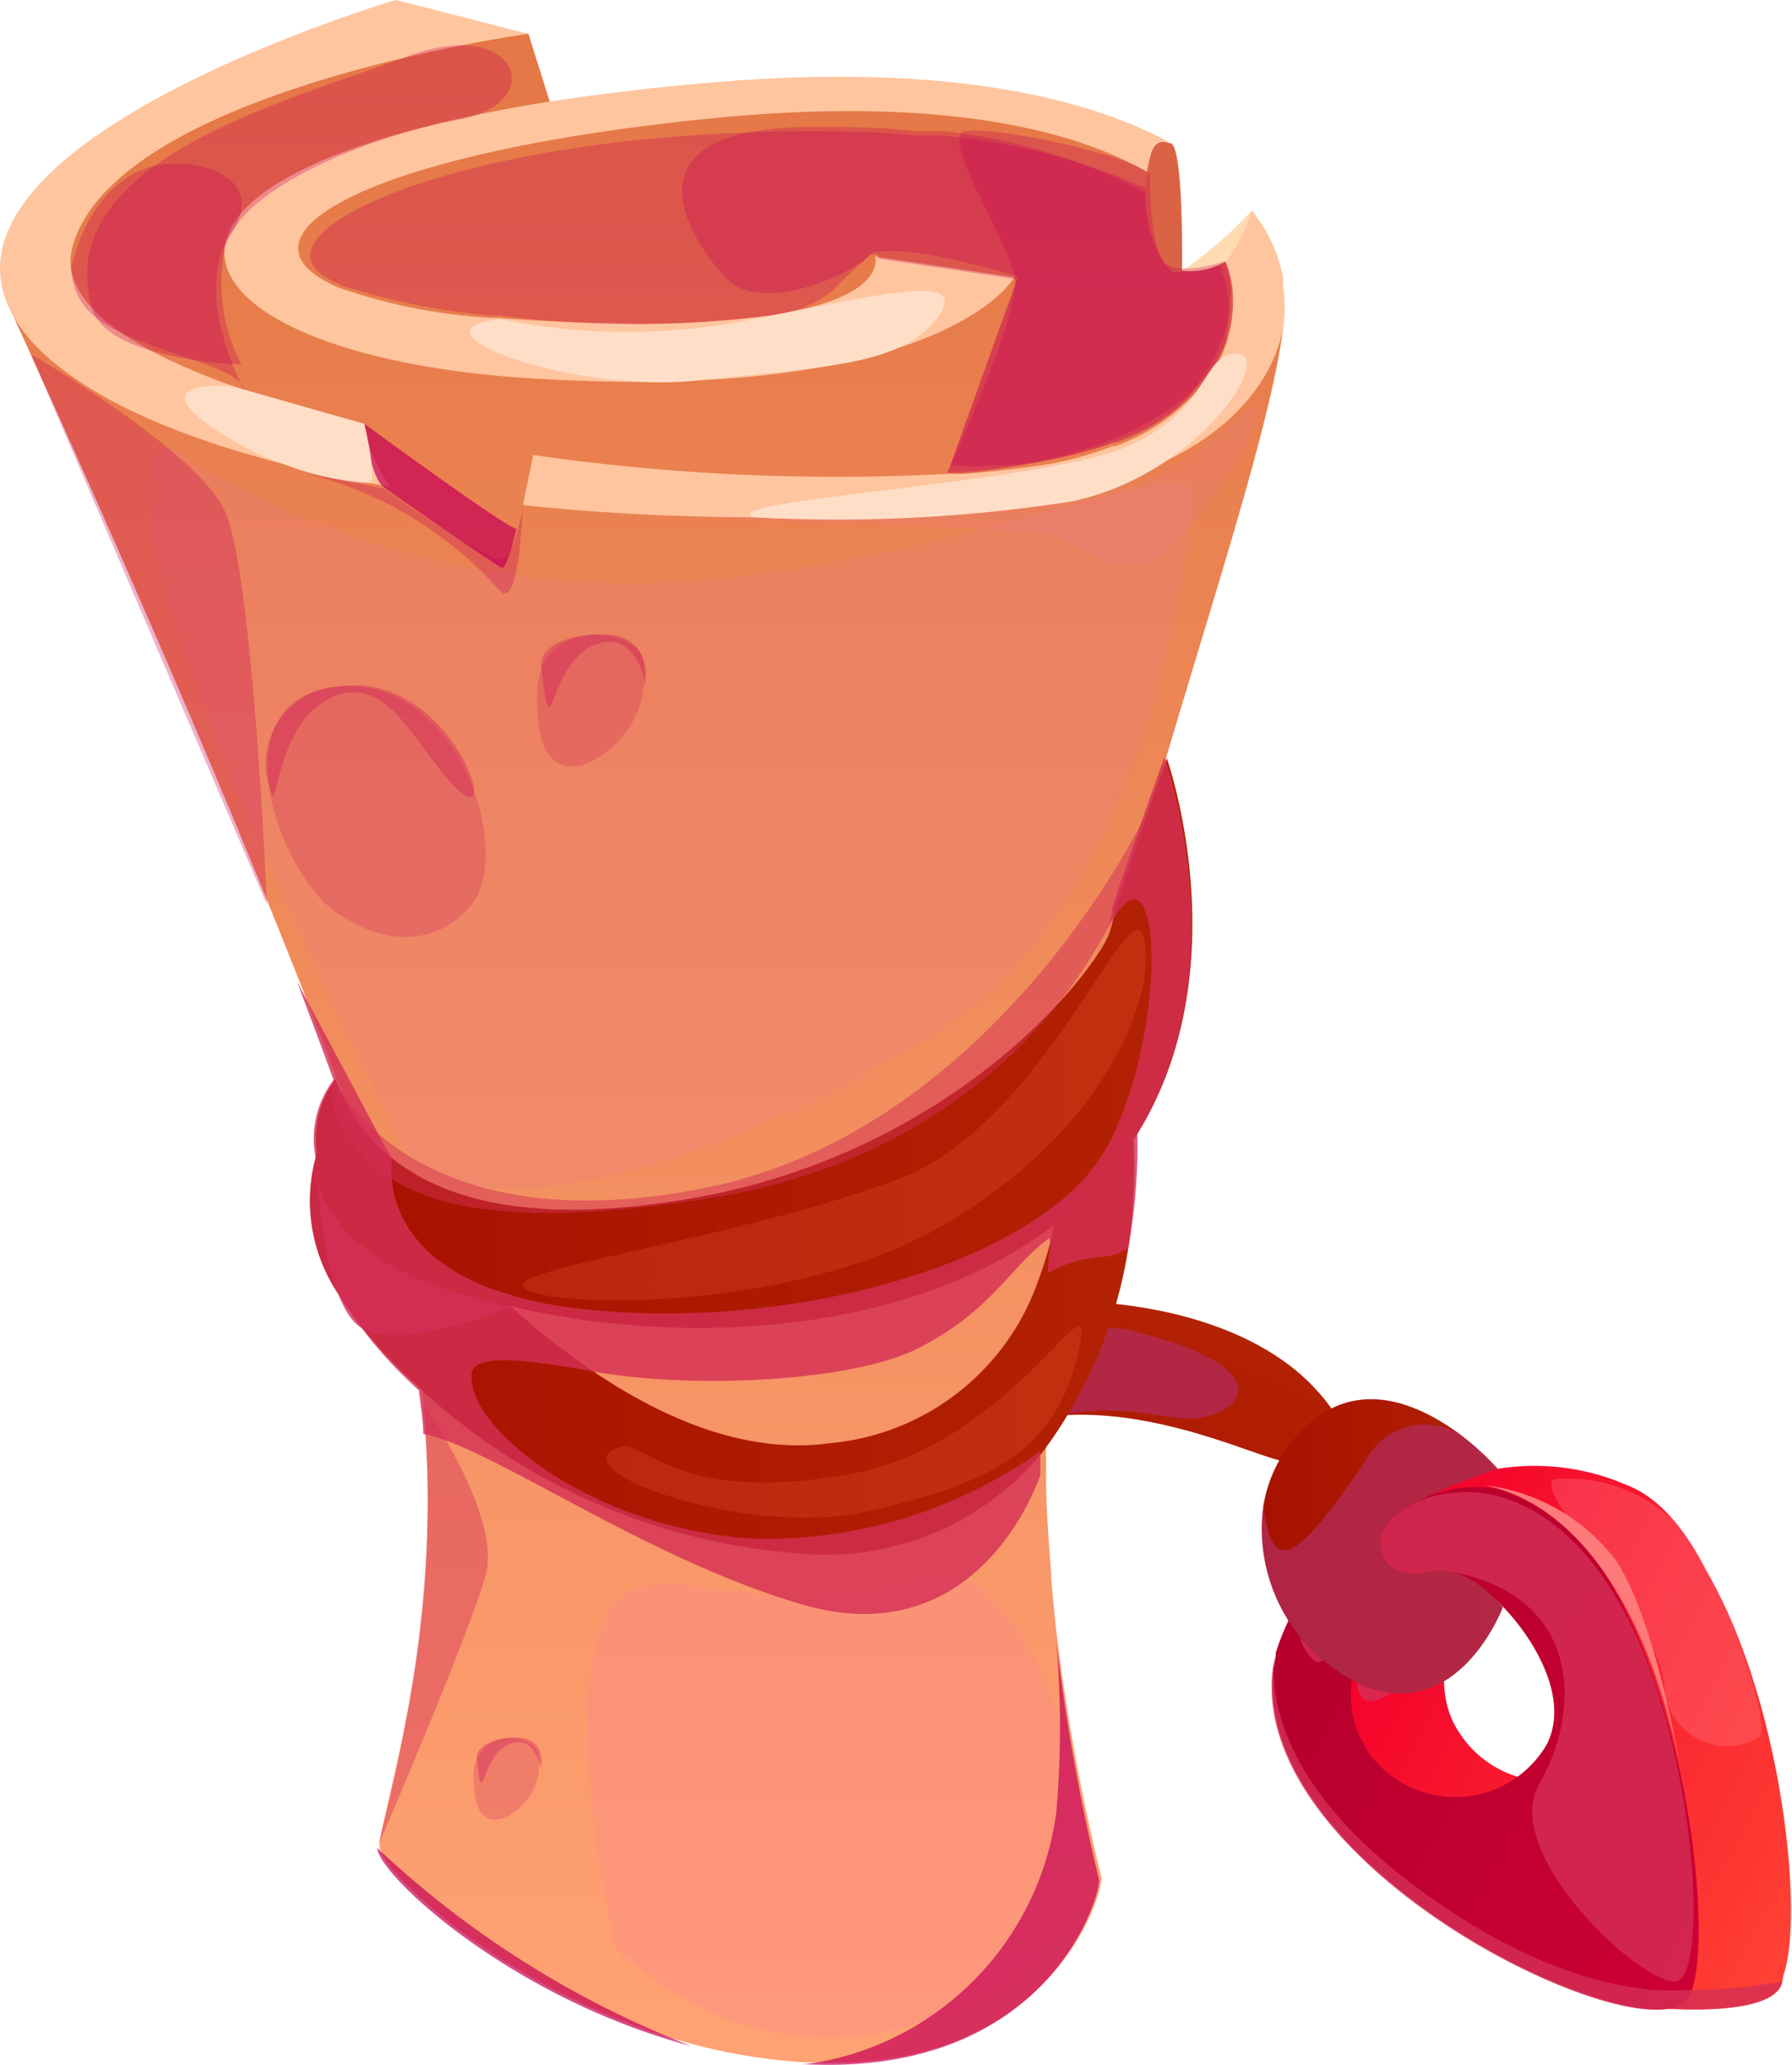 <svg xmlns="http://www.w3.org/2000/svg" xmlns:xlink="http://www.w3.org/1999/xlink" viewBox="0 0 52.97 60.99"><defs><style>.cls-1{isolation:isolate;}.cls-2{fill:url(#Безымянный_градиент_846);}.cls-3{fill:url(#Безымянный_градиент_864);}.cls-4{fill:url(#Безымянный_градиент_864-2);}.cls-5{fill:url(#Безымянный_градиент_856);}.cls-6{fill:#ff8390;}.cls-21,.cls-6{mix-blend-mode:screen;}.cls-15,.cls-6{opacity:0.3;}.cls-22,.cls-7{fill:#d42f55;}.cls-10,.cls-15,.cls-16,.cls-17,.cls-18,.cls-22,.cls-7{mix-blend-mode:multiply;}.cls-10,.cls-7{opacity:0.8;}.cls-8{fill:#ff7a7a;}.cls-9{fill:url(#Безымянный_градиент_846-2);}.cls-10{fill:#b32a55;}.cls-11{fill:url(#Безымянный_градиент_842);}.cls-12{fill:#ffc59f;}.cls-13{fill:url(#Безымянный_градиент_846-3);}.cls-14{fill:url(#Безымянный_градиент_846-4);}.cls-15,.cls-17,.cls-18{fill:#c60055;}.cls-16{fill:#ef7a98;}.cls-16,.cls-18,.cls-21{opacity:0.2;}.cls-17{opacity:0.7;}.cls-19{fill:#db6345;}.cls-20{fill:#ffdbb1;}.cls-21{fill:#ff6d42;}.cls-22{opacity:0.5;}.cls-23{fill:#ffdec8;}</style><linearGradient id="Безымянный_градиент_846" x1="-477.6" y1="154.9" x2="-467.4" y2="154.9" gradientTransform="translate(64.93 -453.45) rotate(-67.94)" gradientUnits="userSpaceOnUse"><stop offset="0" stop-color="#a71100"/><stop offset="1" stop-color="#b32203"/></linearGradient><linearGradient id="Безымянный_градиент_864" x1="146.28" y1="-139.7" x2="162.43" y2="-139.7" gradientTransform="translate(-153.71 103.93) rotate(27.37)" gradientUnits="userSpaceOnUse"><stop offset="0" stop-color="#f4002b"/><stop offset="1" stop-color="#ff4234"/></linearGradient><linearGradient id="Безымянный_градиент_864-2" x1="145.94" y1="-139.44" x2="162.45" y2="-139.44" xlink:href="#Безымянный_градиент_864"/><linearGradient id="Безымянный_градиент_856" x1="144.53" y1="-138.19" x2="160.16" y2="-138.19" gradientTransform="translate(-153.71 103.93) rotate(27.37)" gradientUnits="userSpaceOnUse"><stop offset="0" stop-color="#b6002b"/><stop offset="1" stop-color="#cc0034"/></linearGradient><linearGradient id="Безымянный_градиент_846-2" x1="37.3" y1="45.68" x2="44.42" y2="45.68" gradientTransform="matrix(1, 0, 0, 1, 0, 0)" xlink:href="#Безымянный_градиент_846"/><linearGradient id="Безымянный_градиент_842" x1="19.13" y1="60.99" x2="19.13" y2="0.83" gradientUnits="userSpaceOnUse"><stop offset="0" stop-color="#ffa274"/><stop offset="1" stop-color="#e47745"/></linearGradient><linearGradient id="Безымянный_градиент_846-3" x1="9.16" y1="38.43" x2="33.63" y2="38.43" gradientTransform="matrix(1, 0, 0, 1, 0, 0)" xlink:href="#Безымянный_градиент_846"/><linearGradient id="Безымянный_градиент_846-4" x1="9.28" y1="30.77" x2="35.24" y2="30.77" gradientTransform="matrix(1, 0, 0, 1, 0, 0)" xlink:href="#Безымянный_градиент_846"/></defs><g class="cls-1"><g id="Слой_2" data-name="Слой 2"><g id="layer1"><path class="cls-2" d="M38.23,43.14c-.34.51-6.38-3.37-10.66.13s-6.78,1.33-4.36-2,12-4.11,15.62-.3C41,43.25,38.23,43.14,38.23,43.14Z"/><path class="cls-3" d="M43.57,44.51c-3.4,2.33-5.06,4.88-3.94,7.18,2.32,4.76,12.23,8.45,13,6.86C53.9,56.19,51.33,39.19,43.57,44.51Zm-.41,6.71c-1.55-2.24,1-6.17,3.3-4.81,1,.62,2.89,3,2,4.7A3.14,3.14,0,0,1,43.16,51.22Z"/><path class="cls-4" d="M49.32,59.34l-.41,0s0-.2,0-.54c0-1.71-.24-7.16-1.47-10-1.47-3.37-6.11-4.18-6.11-4.18h0a6.83,6.83,0,0,1,6.76-.75c4.07,1.56,4.86,13.59,4.59,14.7C52.46,59.42,50.26,59.39,49.32,59.34Z"/><path class="cls-5" d="M50,58.82C51,56,48.5,40.53,41.33,44.61h0a5.84,5.84,0,0,0-.53.33,6.85,6.85,0,0,0-3.09,3.89.66.66,0,0,0,0,.09c-1.17,5.55,9,10.89,11.64,10.41a.73.73,0,0,0,.57-.34Zm-9.59-7.16c-1.56-2.23,1-6.17,3.3-4.8,1,.62,2.89,3,2,4.69A3.14,3.14,0,0,1,40.38,51.66Z"/><path class="cls-6" d="M46,43.69c-.92.17,2.86,3.87,3.19,6A1.86,1.86,0,0,0,52,51.32c.39-.42-1.07-4.72-2.41-6.28A4.57,4.57,0,0,0,46,43.69Z"/><path class="cls-7" d="M40.46,48.11c-1,2.69.36,2.6,1.39,1.08a16.87,16.87,0,0,1,1.83-2.33S42,45.67,40.46,48.11Z"/><path class="cls-7" d="M49.32,59.34c-2.66.48-12.81-4.86-11.64-10.41-.08.54-.3,3.37,3.89,6.59,3.29,2.52,5.81,3.14,7.33,3.26a8.64,8.64,0,0,0,1.07,0l.3,0c.93,0,2.41-.24,2.41-.24C52.46,59.42,50.26,59.39,49.32,59.34Z"/><path class="cls-7" d="M39.67,46.1c-1.44,1.78-1.49,2.23-.86,2.92s1.41-3.41,4.69-2.45,3.17,4.1,2,6.13,2.93,5.84,4,5.84.65-7.17-1.59-11.12S42.17,43,39.67,46.1Z"/><path class="cls-8" d="M43.94,43.88a5.72,5.72,0,0,1,3.83,2.22c1.28,1.94,2,6.73,2,6.73S48.75,45,43.94,43.88Z"/><path class="cls-9" d="M44.42,47.48s-1.26,3.35-4,2.36a5.07,5.07,0,0,1-3.07-5.39,4.1,4.1,0,0,1,1.18-2.24c1.57-1.56,3.4-.73,4.57.12a8.18,8.18,0,0,1,1.17,1.06S41.52,44.28,41,45s0,1.73,1.2,1.44S44.42,47.48,44.42,47.48Z"/><path class="cls-10" d="M33.47,39.31c4,1,3.43,2.18,2.29,2.51s-2.07-.46-4.54,0S30.55,38.58,33.47,39.31Z"/><path class="cls-10" d="M44.42,47.48s-1.26,3.35-4,2.36a5.07,5.07,0,0,1-3.07-5.39h0c.25,2.43,1.22,1.3,3-1.28a2,2,0,0,1,2.75-.84,8.18,8.18,0,0,1,1.17,1.06S41.52,44.28,41,45s0,1.73,1.2,1.44S44.42,47.48,44.42,47.48Z"/><path class="cls-11" d="M37.93,9.67c-.32,2.61-1.87,7.37-3.44,12.64h0s0,0,0,0c-.43,1.43-.85,2.9-1.25,4.37s-.75,2.81-1.07,4.19a1.11,1.11,0,0,0,0,.13.74.74,0,0,0,0,.14v0c-.19.8-.35,1.6-.5,2.38,0,.15-.06.29-.08.43-.06.3-.11.59-.16.88a.38.38,0,0,0,0,.1l-.09.55c0,.18-.06.37-.08.55,0,0,0,.06,0,.09-.07.48-.12.94-.17,1.41s-.07.92-.1,1.36c-.06,1.39-.09,2.7-.07,3.92,0,.22,0,.44,0,.65v.1c0,1,.08,2,.15,2.89a.55.55,0,0,1,0,.12q.08,1,.18,1.83a60.14,60.14,0,0,0,1.31,7.08c0,.61-1.59,5.77-8.63,5.44h-.15a16.64,16.64,0,0,1-3.28-.53h0c-5.35-1.42-9.24-5.06-9.28-5.85,0-.4.42-1.84.83-4a32.6,32.6,0,0,0,.53-8.26c0-.43-.08-.86-.13-1.29-.09-.73-.21-1.46-.37-2.21-.1-.47-.22-1-.37-1.55-.36-1.28-.84-2.79-1.42-4.41v0c-.11-.32-.24-.66-.36-1l-.39-1.06C5.93,21.32.27,9.07.27,9.07,4.55-1,15.62,1,15.62,1L16.25,3l.28.9C23.45,2.41,30,3.12,34,4.77a1.57,1.57,0,0,0,0,.38c0,.15,0,.31,0,.47l0,.14a14.87,14.87,0,0,0,.53,2.06c.35.37.87.1,1.34-.32l.16-.15,0,0a9.27,9.27,0,0,0,.74-.84,3.28,3.28,0,0,1,1.11,1.78h0c0,.08,0,.17,0,.26A6.83,6.83,0,0,1,37.93,9.67Z"/><path class="cls-12" d="M10.77,12.53a4.12,4.12,0,0,0,.77,1.85C6.76,13.54,2.68,12.09.86,10-3.75,4.55,11.7,0,11.7,0l3.92,1S3.49,2.65,2.15,7.26c-.62,2.14,3.24,4,8.62,5.26Z"/><path class="cls-12" d="M15.75,11.18C4.86,10.51,2.21,5.23,16.25,3c1.45-.22,3.07-.42,4.88-.57,6.35-.54,10.73.31,13.43,1.77-.39-.1-.56.14-.59.54a1.57,1.57,0,0,0,0,.38C31.57,3.7,27.38,2.86,21,3.5,11,4.5,6.9,6.86,9.65,8.32l.13.07,0,0a2.08,2.08,0,0,0,.3.13,16.58,16.58,0,0,0,4.44.87l.23,0c.93.08,2,.13,3.14.15a29.12,29.12,0,0,0,4.7-.2c3.7-.5,3.28-1.76,3.28-1.76l4.1.61h0C29.88,8.44,27.42,11.9,15.75,11.18Z"/><path class="cls-12" d="M37.93,9.67c-.37,2-2.24,3.8-5.25,4.58-4.08,1.06-10.88,1.34-17.23.67.16-.73.3-1.41.31-1.48A62.75,62.75,0,0,0,28,14h.09l.25,0h.11c.82-.06,1.61-.15,2.35-.26a9.73,9.73,0,0,0,2.08-.56l.09,0a6,6,0,0,0,2.92-2.26A3.64,3.64,0,0,0,36.44,9v-.1a3.17,3.17,0,0,0-.2-1.13,4.16,4.16,0,0,0-.16-.4,9.27,9.27,0,0,0,.74-.84L37,6.22a4.42,4.42,0,0,1,.93,2h0c0,.08,0,.17,0,.26A4,4,0,0,1,37.93,9.67Z"/><path class="cls-13" d="M33.35,36.88a13.56,13.56,0,0,1-2.52,6l0,0a8.29,8.29,0,0,1-7.3,3,18.45,18.45,0,0,1-11.12-4.87A13.23,13.23,0,0,1,9.86,38a4.93,4.93,0,0,1-.53-3.8,1.94,1.94,0,0,1,.89-1.3v0a11.79,11.79,0,0,0,.95,1.49l.41.5a34.9,34.9,0,0,0,2.94,3.18l.59.53a21.53,21.53,0,0,0,2.44,1.92c2.12,1.43,4.57,2.45,7,2.11a7.2,7.2,0,0,0,6.16-4.86,10,10,0,0,0,.45-1.59h0s0-.06,0-.09c0-.2.07-.39.1-.56s0-.39.07-.54a.38.38,0,0,1,0-.1c0-.09,0-.17,0-.23s.07-.38.13-.65.05-.28.08-.43c.17-.85.4-1.88.5-2.38v0a1,1,0,0,0,0-.14,1.11,1.11,0,0,1,0-.13,2.62,2.62,0,0,1,1.28,1.22v0a4.08,4.08,0,0,1,.18,1.34A17.11,17.11,0,0,1,33.35,36.88Z"/><path class="cls-14" d="M33.62,33.49a9.92,9.92,0,0,1-2.45,2.69h0c-4.44,3.4-11.37,3.54-16,2.42a12.77,12.77,0,0,1-3.47-1.29,4.32,4.32,0,0,1-1.06-.81,4.76,4.76,0,0,1-1.25-2.32,2.88,2.88,0,0,1,.53-2.3,5.32,5.32,0,0,0,1.73,2.38c1.66,1.3,4.56,2,9.53,1,7.61-1.63,11.42-6.92,11.63-7.76l.06-.2.07-.27,0-.15c.44-1.38,1.43-4.14,1.55-4.48,0,0,0,0,0,0S36.67,28.56,33.62,33.49Z"/><path class="cls-15" d="M36.45,8.85V9a3.55,3.55,0,0,1-.2,1s0,0,0,.06c-.94,2.47-4.41,3.42-6.53,3.76h0a12,12,0,0,1-1.24.16H28.3l-.25,0H28l.06-.16,2-5.57h0l-4.1-.61a.2.2,0,0,0,0-.12s-.07,0-.19,0l-.13.09h0l-.3.26h0c-.18.17-.42.4-.73.72a3.55,3.55,0,0,1-1.92.74,31.29,31.29,0,0,1-7.84,0l-.23,0a20.32,20.32,0,0,1-4.44-.87,2.08,2.08,0,0,1-.3-.13l0,0-.13-.07C7.5,7.08,12,4.76,19.41,4.08c1.49-.13,3-.2,4.39-.2h.12c1,0,2,0,3,.12l.59,0,.21,0A18.52,18.52,0,0,1,34,5.62l0,.14a14.87,14.87,0,0,0,.53,2.06c.35.37.87.1,1.34-.32l.16-.15a1.85,1.85,0,0,1,.19.37A2.53,2.53,0,0,1,36.45,8.85Z"/><path class="cls-15" d="M7.14,10.77a5.2,5.2,0,0,1-.5-3.41c.42-1.8,4.27-3.33,6.94-3.83S15.3.42,12,1.68,1.46,4.72,2.72,9.1C3.16,10.65,7.14,10.77,7.14,10.77Z"/><path class="cls-16" d="M4.83,13.19c-2.55,1.24,5.28,17.18,7,20.49s10.57.35,16.35-3.52,7.16-14.38,7.05-15.65-9.8,3.17-17.9,2.68S5.28,13,4.83,13.19Z"/><path class="cls-6" d="M18.21,57.58c-.84-3.61-1.37-8.79,0-10.27s5,.85,8.67-.63,5.39,6.87,5.29,8.88S24.94,63.6,18.21,57.58Z"/><path class="cls-15" d="M36.26,9.87a.24.24,0,0,0,0,.08s0,0,0,.06a3.7,3.7,0,0,1-.36.81,5.52,5.52,0,0,1-2.92,2.26l-.09,0a12,12,0,0,1-3.16.66h0a12.65,12.65,0,0,1-1.63,0l2-5.57h0s-3-.92-4.09-.73a.74.74,0,0,0-.19,0l-.13.09h0a1.16,1.16,0,0,1-.3.26h0c-.88.6-3,1.35-3.89.46s-3.48-4.45,2.41-4.5h.12c1,0,2,0,3,.12l.59,0,.21,0A16.68,16.68,0,0,1,34,5.76a14.87,14.87,0,0,0,.53,2.06c.35.37.87.1,1.34-.32A3.41,3.41,0,0,1,36.26,9.87Z"/><path class="cls-15" d="M2.1,7.93c.1,1.46,1.19,1.89,3.59,2.69,1.69.56,1.53.91,1.53.91S5.65,8.68,6.81,6.94s-1-2.3-2.2-2.05C2.58,5.33,2.1,7.93,2.1,7.93Z"/><path class="cls-17" d="M10.77,12.52s4.24,3.11,4.5,3.1c0,0-.28,1.21-.44,1.15s-3.06-2.07-3.48-2.37S10.77,12.52,10.77,12.52Z"/><path class="cls-15" d="M9.1,14a11.32,11.32,0,0,1,5.63,3.4c.63.81.72-2.45.72-2.45l.06-.27s-.26,1.77-.68,1.84-3.48-2.09-3.48-2.09Z"/><path class="cls-18" d="M15.89,20.34c.09-2,2.68-1.86,3.1-.95a2.82,2.82,0,0,1-1.76,3.21C15.92,22.92,15.84,21.34,15.89,20.34Z"/><path class="cls-15" d="M16,19.72c.3,2.68.19,0,1.47-.62s1.6,1,1.59,1.12.38-1.58-1.43-1.48S16,19.72,16,19.72Z"/><path class="cls-18" d="M14,52.32a1.07,1.07,0,0,1,1.9-.59,1.73,1.73,0,0,1-1.08,2C14,53.89,14,52.93,14,52.32Z"/><path class="cls-15" d="M14.09,51.94c.18,1.64.12,0,.9-.39s1,.64,1,.69.24-1-.87-.91S14.09,51.94,14.09,51.94Z"/><path class="cls-18" d="M13.92,26.75C15.2,25.19,13.59,20,10,20.28S8.16,25.78,10,27,13.22,27.59,13.92,26.75Z"/><path class="cls-15" d="M8,23.35c.18.86.15-2.05,1.84-2.76s2.43,1.53,3.72,2.76-.28-3.56-3.56-3.07A2.28,2.28,0,0,0,8,23.35Z"/><path class="cls-16" d="M20.5,15.28s9.18.37,10.29.45,2.12,1.73,3.6.56,2.83-3.51,2.8-4.17-1.85,2.16-5.5,2.69A104.47,104.47,0,0,1,20.5,15.28Z"/><path class="cls-17" d="M20.43,60.44c-5.35-1.42-9.24-5.06-9.28-5.85A28.71,28.71,0,0,0,20.43,60.44Z"/><path class="cls-17" d="M32.49,55.54c0,.61-1.59,5.77-8.63,5.44h-.15a5.4,5.4,0,0,0,.58-.08,8.65,8.65,0,0,0,6.93-7.34,29,29,0,0,0,0-5.09A60.14,60.14,0,0,0,32.49,55.54Z"/><path class="cls-19" d="M34.56,4.23C35,4.08,34.94,8,34.94,8s-.34.38-.82-.8A4.36,4.36,0,0,1,34,4.61C34.13,4,34.56,4.23,34.56,4.23Z"/><path class="cls-20" d="M34.94,8A11.88,11.88,0,0,0,37,6.22a4.65,4.65,0,0,1-.76,1.5A2.1,2.1,0,0,1,34.94,8Z"/><path class="cls-15" d="M7.89,26.72s-.41-9.85-1.25-11.64S.91,10.46.91,10.46Z"/><path class="cls-15" d="M11.15,54.59s2.73-6.32,3.21-8.08-1.92-5.15-1.92-5.15S13.39,46.26,11.15,54.59Z"/><path class="cls-15" d="M34,5.15c-.58-.59-4.76-1.46-5.49-1.27S29.85,7.17,30,8.24s-2,5.72-2,5.72,5.57-.16,7.28-2.43.92-3.81.92-3.81-1.14.4-1.69.1S34,5.15,34,5.15Z"/><path class="cls-7" d="M33.62,33.49a17.11,17.11,0,0,1-.27,3.39,2,2,0,0,1-.86.26,3.54,3.54,0,0,0-1.49.45c-.1,0,.13-1.05,0-1-1.13.81-1.67,2.13-3.88,3.25-1.89.95-6.54,1.22-9.61.67-2-.36-3.5-.54-3.57.08-.15,1.59,3.55,4.55,8.28,4.86a14,14,0,0,0,8.53-2.58v0l0,.61v.09h0c-.09.28-1.88,5.39-7.13,3.8C19,46,14.4,42.68,12.51,42.36c0-.43-.08-.86-.13-1.29A13.23,13.23,0,0,1,9.86,38a4.93,4.93,0,0,1-.53-3.8,2.88,2.88,0,0,1,.53-2.3l-.39-1.06L8.78,29l2.81,5.26a2.3,2.3,0,0,0,0,.63c.08.84.59,2.31,2.94,3.18a11.59,11.59,0,0,0,2.53.58c5.1.61,11.18-.68,14.21-3.11h0a5.63,5.63,0,0,0,1.47-1.69,9.35,9.35,0,0,0,.69-1.69c.93-3,.74-6.37-.21-5.43a2.66,2.66,0,0,0-.48.73l.06-.2.07-.27,0-.15c.44-1.38,1.43-4.14,1.55-4.48,0,0,0,0,0,0S36.67,28.56,33.62,33.49Z"/><path class="cls-21" d="M15.47,37.91c-.43.69,7.62,1.1,12.47-1.75s6.27-6.86,5.87-8.45-2.91,5.46-7.21,7.1S15.8,37.36,15.47,37.91Z"/><path class="cls-21" d="M18.31,42.75c-1.91.64,3.73,2.71,7.32,1.9S31.19,42.9,31.86,40,30.12,42.7,25,43.57,19.08,42.48,18.31,42.75Z"/><path class="cls-22" d="M9.86,31.88s2.22,4.92,10.89,3.23,13.09-11,13.09-11a17,17,0,0,1-1.09,3.3c-.56,1-3.47,6.68-11.86,8s-9.68-.8-10.5-1.69A2.12,2.12,0,0,1,9.86,31.88Z"/><path class="cls-7" d="M9.33,34.18s-.47,3.18,5.78,4.42c0,0-3.21,1.35-4.42.63S9.33,34.18,9.33,34.18Z"/><path class="cls-23" d="M22.26,15.28c-1.14-.52,8.56-1,11.06-2.09s2.2-2.81,3.27-2.73-1.2,3.57-4.9,4.35A44.94,44.94,0,0,1,22.26,15.28Z"/><path class="cls-23" d="M14.79,9.43c-3,.31,2.12,2.21,5.81,1.81s6-.43,7.07-1.81-1.31-.81-5.41,0A18.71,18.71,0,0,1,14.79,9.43Z"/><path class="cls-23" d="M6.87,11.41c-3.49-.17.52,2,1.46,2.28a8.8,8.8,0,0,0,2.6.58c.23-.11-.16-1.75-.16-1.75Z"/></g></g></g></svg>